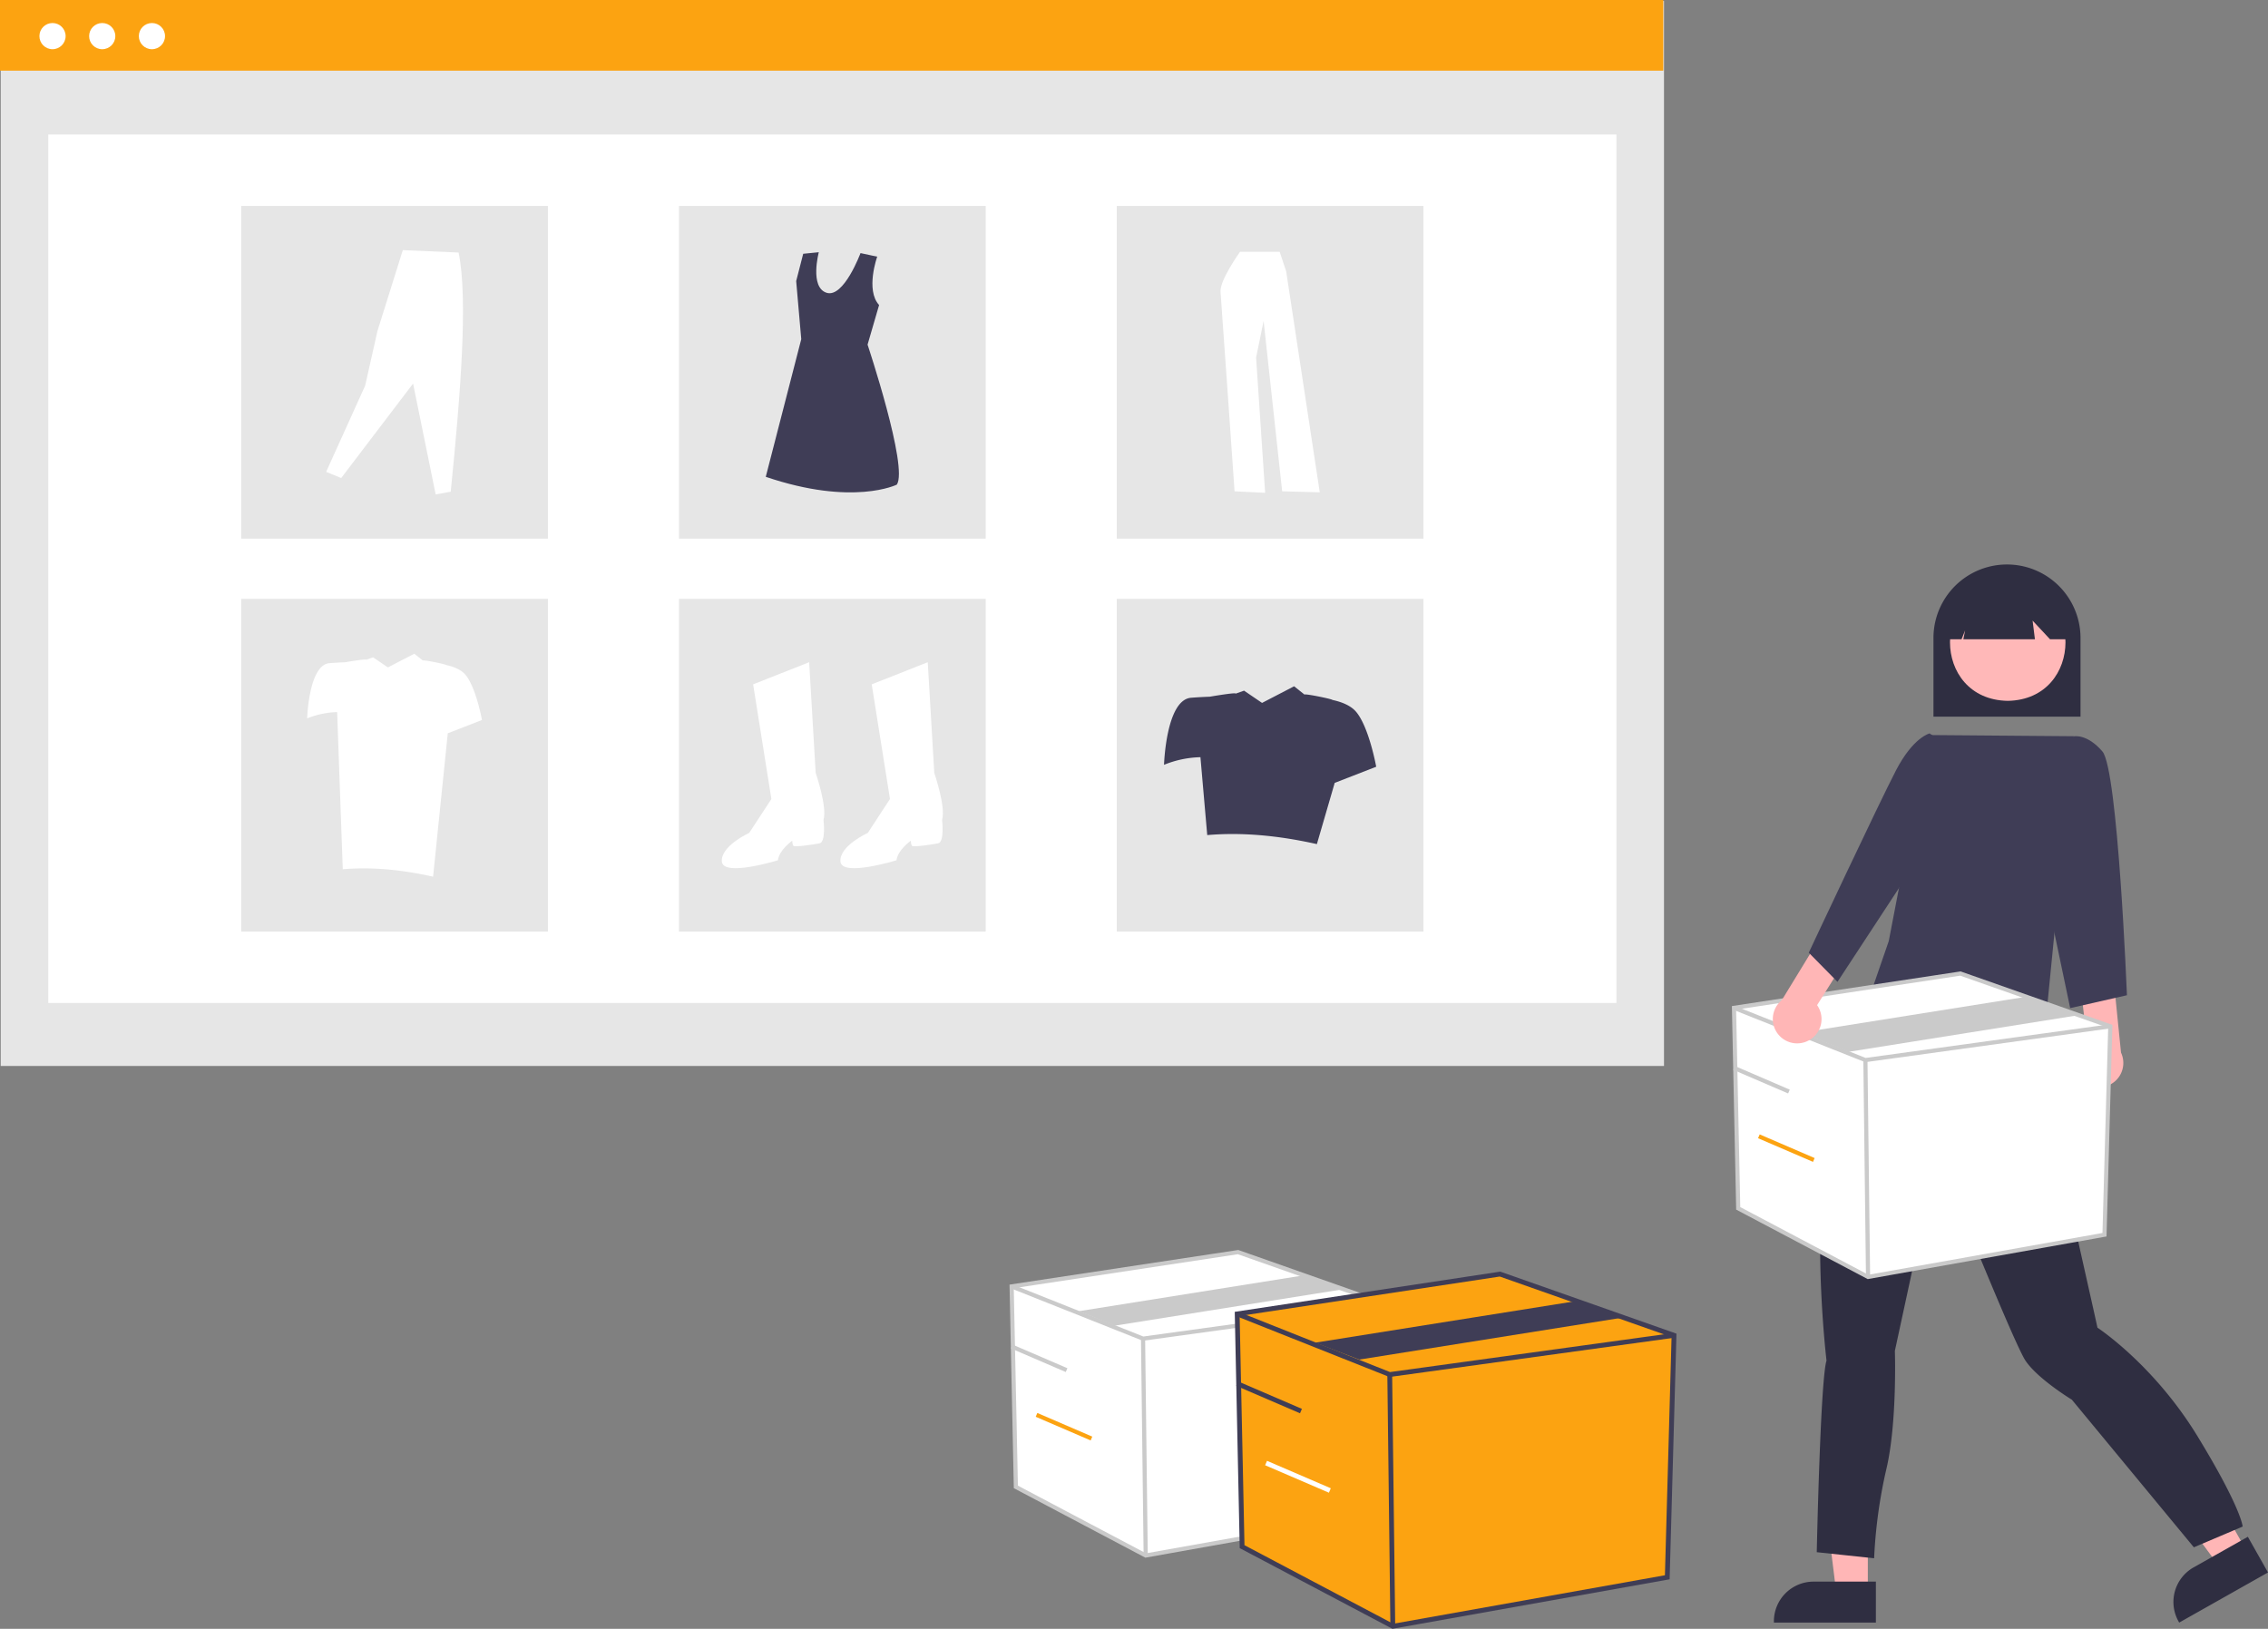 <svg xmlns="http://www.w3.org/2000/svg" data-name="Layer 1" width="879.125" height="631.485"><rect width="100%" height="100%" fill="#808080" stroke="none"/><path data-name="Rectangle 338" fill="#e6e6e6" d="M.275.365H645v412.91H.275z"/><path data-name="Rectangle 339" fill="#fff" d="M18.711 52.154h607.853v336.693H18.711z"/><path data-name="Rectangle 340" fill="#fca311" d="M0 0h644.725v27.39H0z"/><circle data-name="Ellipse 513" cx="20.355" cy="14.004" r="5.077" fill="#fff"/><circle data-name="Ellipse 514" cx="39.624" cy="14.004" r="5.077" fill="#fff"/><circle data-name="Ellipse 515" cx="58.893" cy="14.004" r="5.077" fill="#fff"/><path data-name="Rectangle 341" fill="#e6e6e6" d="M93.5 79.848h118.887V208.83H93.5z"/><path data-name="Rectangle 342" fill="#e6e6e6" d="M263.193 79.848H382.08V208.83H263.193z"/><path data-name="Rectangle 343" fill="#e6e6e6" d="M432.885 79.848h118.887V208.83H432.885z"/><path data-name="Rectangle 344" fill="#e6e6e6" d="M93.5 232.176h118.887v128.982H93.5z"/><path data-name="Rectangle 345" fill="#e6e6e6" d="M263.193 232.176H382.08v128.982H263.193z"/><path data-name="Rectangle 346" fill="#e6e6e6" d="M432.885 232.176h118.887v128.982H432.885z"/><path data-name="Path 2643" d="M291.928 265.325l21.722-8.588 2.526 42.939s4.546 13.134 3.031 18.186c0 0 1.01 8.588-1.516 9.093s-9.6 1.516-10.1 1.01-.505-2.021-.505-2.021-5.052 3.536-5.557 7.577c0 0-21.217 6.567-21.722.505s10.608-11.114 10.608-11.114l8.588-13.134z" fill="#fff"/><path data-name="Path 2644" d="M337.9 265.325l21.719-8.588 2.526 42.939s4.546 13.134 3.031 18.186c0 0 1.01 8.588-1.516 9.093s-9.6 1.516-10.1 1.01-.505-2.021-.505-2.021-5.052 3.536-5.557 7.577c0 0-21.217 6.567-21.722.505s10.608-11.114 10.608-11.114l8.588-13.134z" fill="#fff"/><path data-name="Path 2645" d="M340.022 99.51s-4.625 12.924.734 18.752l-4.468 15.353s15.874 47.622 11.339 54.274c0 0-16.932 8.466-50.8-3.024l13.757-53.367-1.965-22.526 2.721-10.583 6.047-.6s-3.628 13.606 3.024 15.723 13.141-15.383 13.141-15.383z" fill="#3f3d56"/><path data-name="Path 2646" d="M126.421 182.937l5.837 2.388 27.858-36.613 8.755 42.98 5.837-1.061c3.744-37.055 6.8-74.85 3.051-92.726l-21.623-.929-9.816 31.311-4.776 21.225z" fill="#fff"/><path data-name="Path 2647" d="M480.678 97.612s-7.966 11.074-7.577 15.543 5.44 77.327 5.44 77.327l11.852.583-3.5-52.458 2.914-14.183 7.189 66.058 14.572.389-13.017-85.681-2.526-7.577z" fill="#fff"/><path data-name="Path 2648" d="M525.7 276.018c-2.115-2.538-5.751-3.91-9.242-4.652.1-.317-10.618-2.532-10.8-2.076l-4.041-3.219-12.417 6.447-6.977-4.75-3.241 1.15c.132-.572-10.061 1.194-10.061 1.194-1.947.07-4.434.192-7.218.406-9.749.75-10.5 26-10.5 26a39.85 39.85 0 0114.113-2.955l2.635 30.2c13.553-1.162 27.767.19 42.5 3.5l6.909-23.74 16.089-6.257s-2.749-15.249-7.749-21.248z" fill="#3f3d56"/><path data-name="Path 2649" d="M180.441 261.637c-1.743-2.091-4.738-3.222-7.615-3.833.086-.262-8.749-2.086-8.9-1.71l-3.33-2.652-10.229 5.312-5.749-3.913-2.67.948c.109-.471-8.29.983-8.29.983-1.6.058-3.654.158-5.947.335-8.033.618-8.651 21.421-8.651 21.421a32.837 32.837 0 0111.629-2.435l2.171 60.914c11.167-.958 22.879.157 35.015 2.884l5.692-55.59 13.257-5.155s-2.264-12.564-6.383-17.509z" fill="#fff"/><path data-name="Path 2682" d="M749.45 277.851h57v-30.5a28.5 28.5 0 10-57 0z" fill="#2f2e41"/><path data-name="Path 2683" d="M724.005 617.195h-12.259l-5.833-47.292h18.094z" fill="#ffb6b6"/><path data-name="Path 2684" d="M727.132 613.192h-24.145a15.387 15.387 0 00-15.386 15.385v.5h39.531z" fill="#2f2e41"/><path data-name="Path 2685" d="M870.559 600.834l-10.676 6.027-28.328-38.311 15.757-8.895z" fill="#ffb6b6"/><path data-name="Path 2686" d="M871.314 595.811l-21.025 11.866a15.387 15.387 0 00-5.834 20.963l.246.435 34.424-19.433z" fill="#2f2e41"/><path data-name="Path 2687" d="M792.205 404.524l.946 4.73s2.838 2.838 1.419 4.257-.946 8.042-.946 8.042c.794 12.076 16.573 79.936 19.395 93.189 0 0 21.76 14.191 38.789 42.1s17.5 35.005 17.5 35.005l-18.918 8.043-47.3-57.238s-13.245-8.042-17.976-15.137-34.064-80.418-34.064-80.418l-16.56 76.633s.946 27.909-3.311 45.885a192.522 192.522 0 00-4.73 34.532l-22.233-2.365s1.419-67.172 3.784-74.268c0 0-9.934-81.836 9.934-114.476l16.012-42.687 15.682-6.036z" fill="#2f2e41"/><path data-name="Path 2688" d="M778.244 226.307c-29.847.51-29.842 44.907 0 45.412 29.845-.51 29.841-44.907 0-45.412z" fill="#ffb8b8"/><path data-name="Path 2689" d="M755.273 247.835h5.073l1.381-3.454-.691 3.454h27.745l-.9-7.227 6.744 7.227h6.727v-3.916a23.038 23.038 0 10-46.076-.033v.033z" fill="#2f2e41"/><path data-name="Path 2690" d="M747.466 284.977l56.4.457-11.916 120.917s-65.959-3.481-66-23.614l6.179-17.891z" fill="#3f3d56"/><path data-name="Path 2693" d="M806.29 418.04a9.377 9.377 0 012.7-14.122l-2.451-21.287 12.573-4.645 3.039 30.111a9.428 9.428 0 01-15.861 9.943z" fill="#ffb6b6"/><path data-name="Path 2694" d="M796.45 295.851l7.421-10.373s5.079-1.127 11.079 5.873 9.5 94.5 9.5 94.5l-22 5-13-62z" fill="#3f3d56"/><path fill="#fff" d="M672.135 390.739l1.636 77.737 50.325 26.595 91.648-16.366 2.251-80.806-58.099-20.458-87.761 13.298z"/><path d="M723.965 495.91l-50.987-26.944-1.662-78.916 88.658-13.433.19.066 58.65 20.652-2.284 82.046zm-49.4-27.924l49.662 26.245 90.732-16.202 2.216-79.567-57.356-20.196-86.866 13.161z" fill="#cacaca"/><path fill="#cacaca" d="M722.973 411.816l-.197-.078-50.938-20.253.593-1.493 50.742 20.174 94.712-13.063.22 1.592-95.132 13.121z"/><path fill="#cacaca" d="M722.27 411.001l1.606-.02 1.023 84.08-1.607.02zm-5.734-3.209l-18.362-7.444 88.395-14.085 18.362 7.443-88.395 14.086zm-44.719 6.973l.636-1.476 21.296 9.17-.636 1.475z"/><path fill="#fca311" d="M681.46 441.286l.636-1.476 21.296 9.17-.636 1.475z"/><path fill="#fff" d="M392.135 498.739l1.636 77.737 50.325 26.595 91.648-16.366 2.251-80.806-58.099-20.458-87.761 13.298z"/><path d="M443.965 603.91l-50.987-26.944-1.662-78.916 88.658-13.433.19.066 58.65 20.652-2.284 82.046zm-49.4-27.924l49.662 26.245 90.732-16.202 2.216-79.567-57.356-20.196-86.866 13.161z" fill="#cacaca"/><path fill="#cacaca" d="M442.973 519.816l-.197-.078-50.938-20.253.593-1.493 50.742 20.174 94.712-13.063.22 1.592-95.132 13.121z"/><path fill="#cacaca" d="M442.27 519.001l1.606-.02 1.023 84.08-1.607.02zm-10.182-5.039l-13.914-5.614 88.395-14.085 13.913 5.614-88.394 14.085zm-40.271 8.803l.636-1.476 21.296 9.17-.636 1.475z"/><path fill="#fca311" d="M401.46 549.286l.636-1.476 21.296 9.17-.636 1.475zm78.103-39.889l1.9 90.241 58.419 30.872 106.389-18.998 2.612-93.803-67.443-23.748-101.877 15.436z"/><path d="M539.73 631.485l-59.189-31.279-1.928-91.608 102.917-15.594.22.077 68.085 23.974-2.653 95.241zm-57.346-32.416l57.65 30.466 105.325-18.808 2.572-92.364-66.581-23.445-100.837 15.279z" fill="#3f3d56"/><path fill="#3f3d56" d="M538.578 533.865l-.228-.091-59.132-23.51.689-1.734 58.903 23.419 109.945-15.164.255 1.848-110.432 15.232z"/><path fill="#3f3d56" d="M537.761 532.918l1.866-.023 1.187 97.603-1.866.023zm-10.873-5.806l-17.098-6.559 102.612-16.351 17.099 6.559-102.613 16.351zm-47.694 10.177l.738-1.714 24.722 10.644-.738 1.714z"/><path fill="#fff" d="M490.388 568.074l.738-1.714 24.722 10.644-.738 1.714z"/><path data-name="Path 2691" d="M700.668 403.593a9.377 9.377 0 003.673-13.9l11.422-18.13-9.324-9.628-15.771 25.829a9.428 9.428 0 0010 15.83z" fill="#ffb6b6"/><path data-name="Path 2692" d="M756.133 289.743l-8.183-5.392s-6.315 1.416-13.031 14.334-33.8 70.672-33.8 70.672l11.133 11.3 29.7-45.309z" fill="#3f3d56"/></svg>